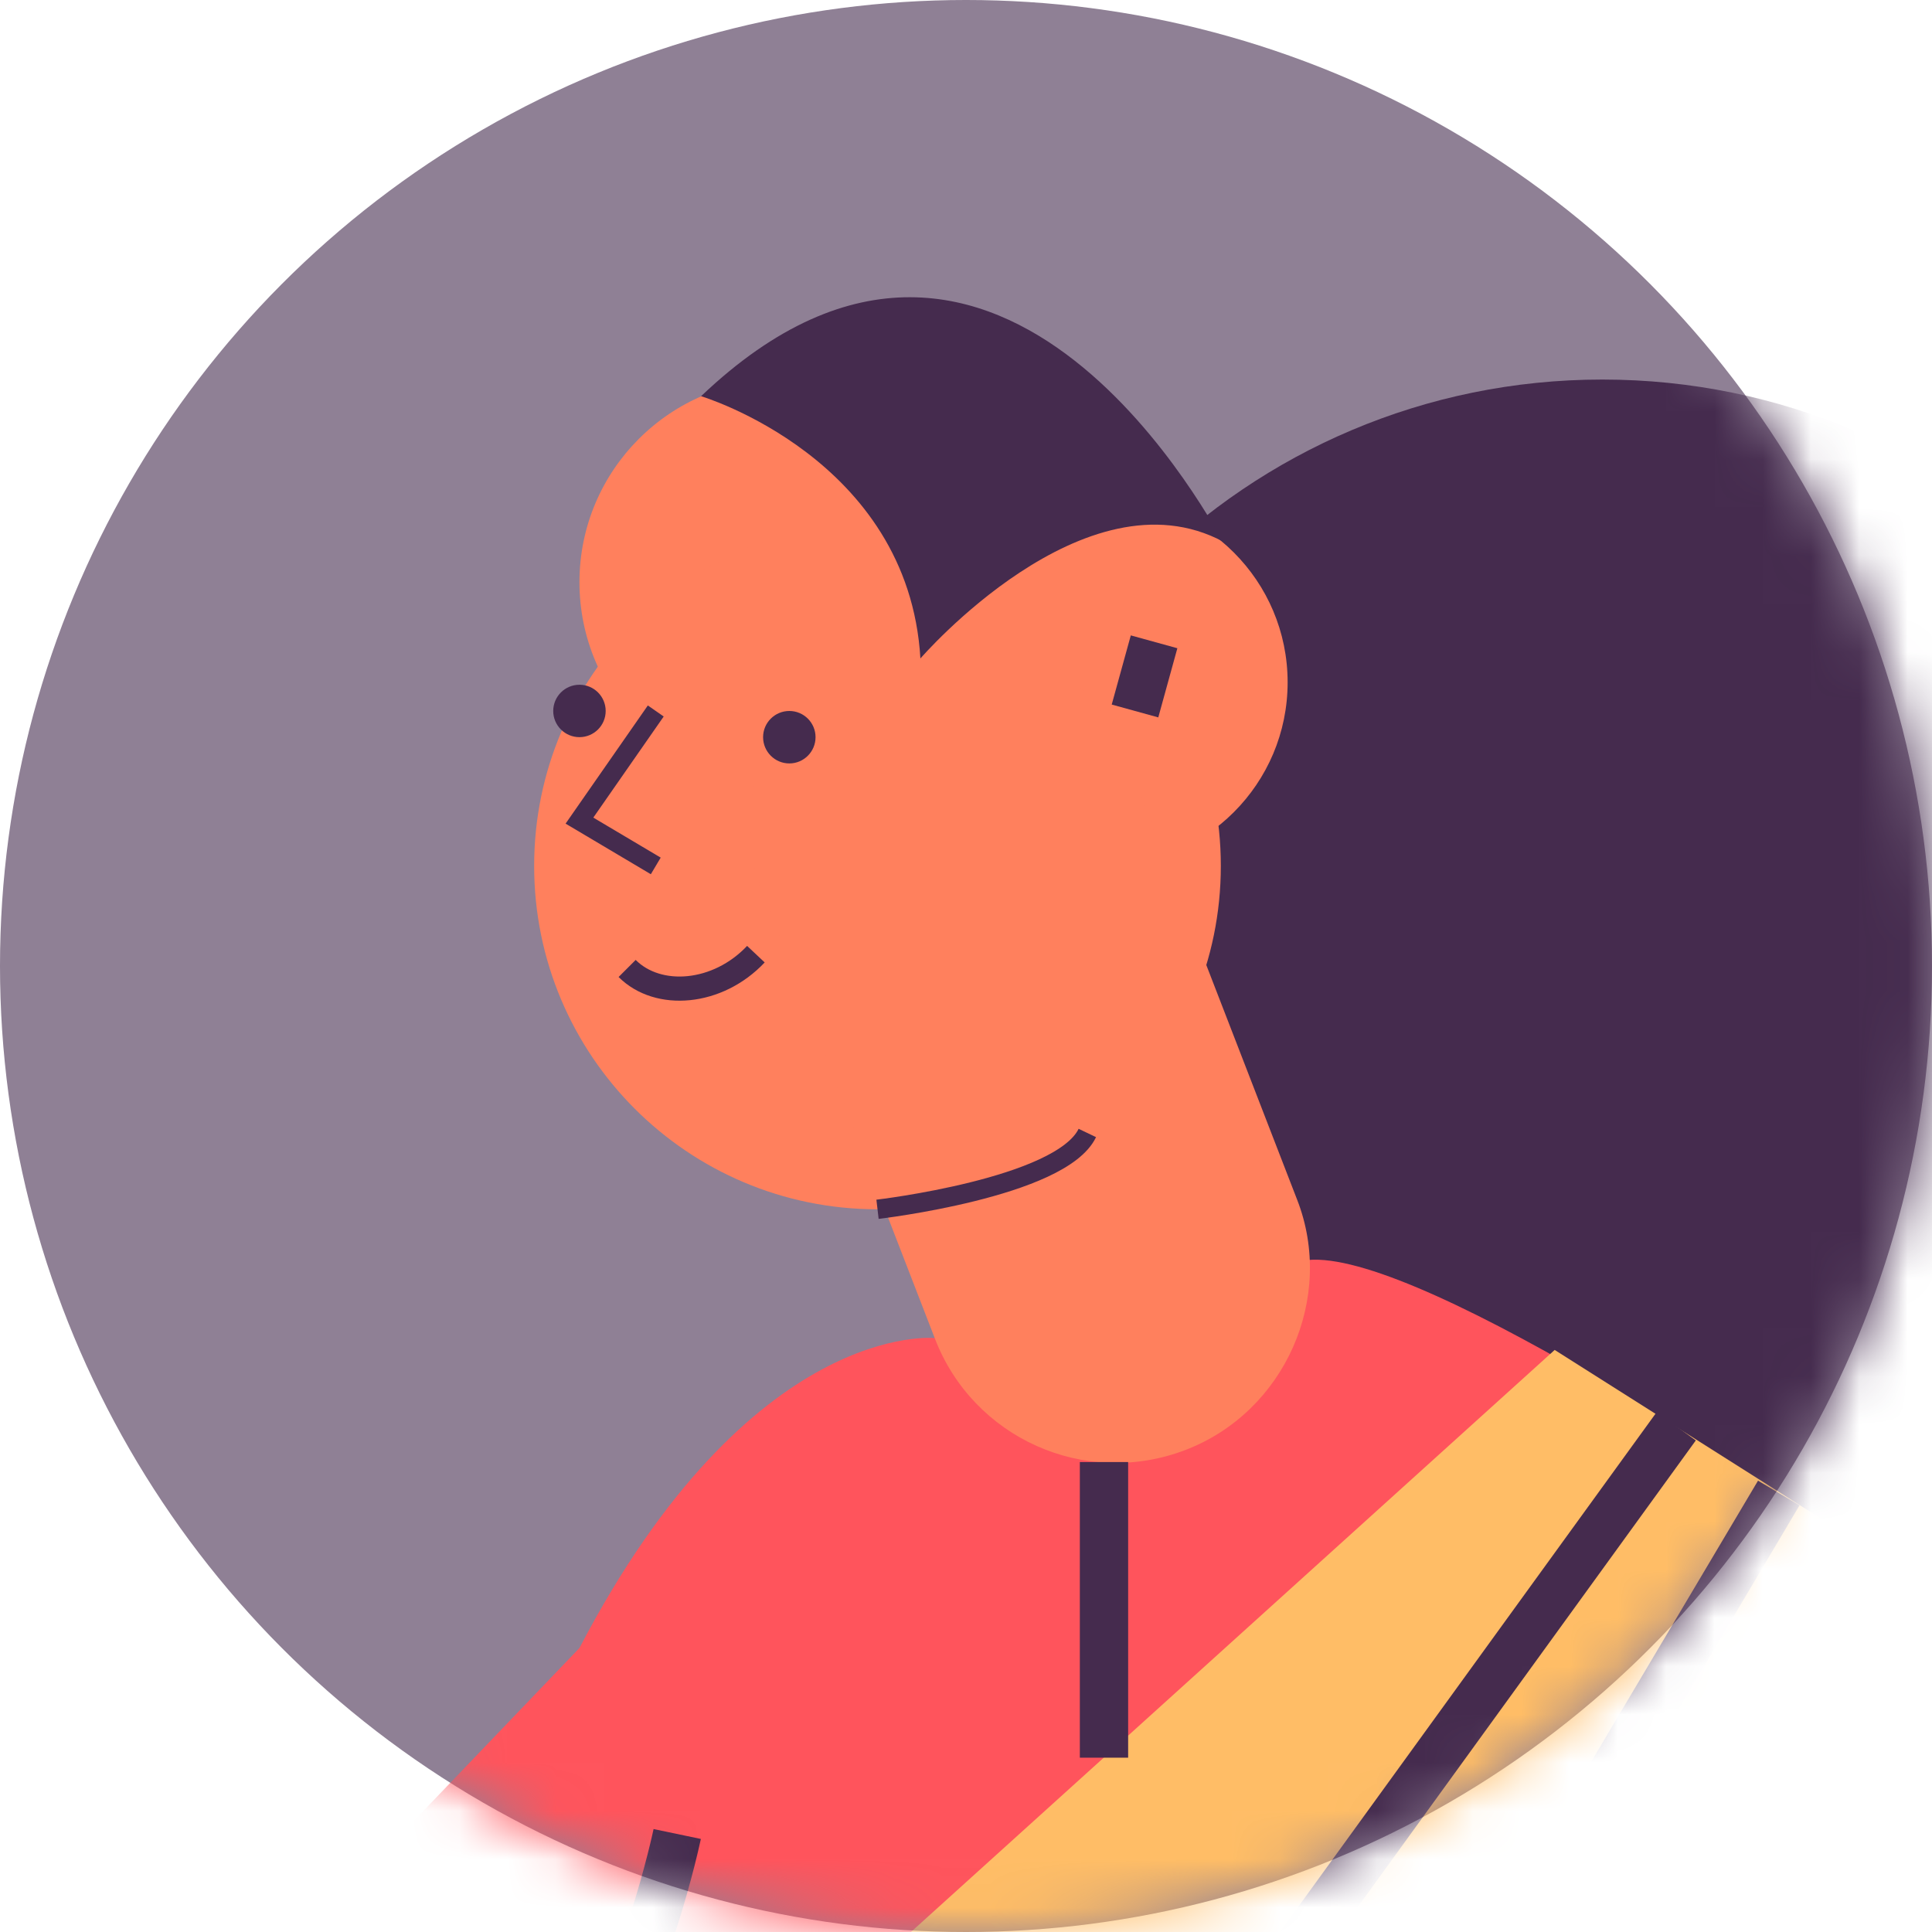 <svg width="40" height="40" viewBox="0 0 40 40" fill="none" xmlns="http://www.w3.org/2000/svg">
<circle cx="20" cy="20" r="20" fill="#8F8095"/>
<mask id="mask0_31_5120" style="mask-type:alpha" maskUnits="userSpaceOnUse" x="0" y="0" width="40" height="40">
<circle cx="20" cy="20" r="20" fill="#64D69A"/>
</mask>
<g mask="url(#mask0_31_5120)">
<path d="M33.175 34.515C40.536 34.515 46.504 28.547 46.504 21.186C46.504 13.825 40.536 7.858 33.175 7.858C25.814 7.858 19.846 13.825 19.846 21.186C19.846 28.547 25.814 34.515 33.175 34.515Z" fill="#452B4E"/>
<path d="M19.353 27.703C19.353 27.703 15.552 27.308 11.997 34.12L3.013 43.499L6.37 62.258L11.059 47.004L35.94 50.46L40.827 54.903L53.217 42.66C53.217 42.66 29.473 24.296 26.659 26.222C23.845 28.147 19.353 27.703 19.353 27.703Z" fill="#FF545C"/>
<path d="M11.059 47.054L32.188 27.949L39.593 32.639L35.15 39.797L35.347 47.35L42.505 83.288L47.145 143.02H-18.461L11.059 47.054Z" fill="#FFBD66"/>
<path d="M16.193 16.25C18.511 16.25 20.389 14.371 20.389 12.054C20.389 9.736 18.511 7.858 16.193 7.858C13.876 7.858 11.997 9.736 11.997 12.054C11.997 14.371 13.876 16.25 16.193 16.25Z" fill="#FF805D"/>
<path d="M18.168 25.037C22.094 25.037 25.276 21.854 25.276 17.928C25.276 14.002 22.094 10.82 18.168 10.82C14.242 10.82 11.059 14.002 11.059 17.928C11.059 21.854 14.242 25.037 18.168 25.037Z" fill="#FF805D"/>
<path d="M22.858 17.928C24.957 17.928 26.659 16.226 26.659 14.127C26.659 12.028 24.957 10.326 22.858 10.326C20.759 10.326 19.057 12.028 19.057 14.127C19.057 16.226 20.759 17.928 22.858 17.928Z" fill="#FF805D"/>
<path d="M24.536 30.023C22.462 30.813 20.142 29.776 19.352 27.703L15.798 18.521C15.008 16.447 16.045 14.127 18.118 13.337C20.192 12.547 22.512 13.584 23.302 15.657L26.856 24.839C27.646 26.863 26.609 29.233 24.536 30.023Z" fill="#FF805D"/>
<path d="M14.515 8.203C14.515 8.203 18.81 9.487 19.056 13.633C19.056 13.633 22.463 9.684 25.326 11.215C25.276 11.215 20.784 2.23 14.515 8.203Z" fill="#452B4E"/>
<path d="M39.593 32.639L-15.005 131.666" stroke="#452B4E" stroke-miterlimit="10"/>
<path d="M-6.367 103.676L36.828 30.911" stroke="#452B4E" stroke-miterlimit="10"/>
<path d="M3.013 73.267L34.705 29.529" stroke="#452B4E" stroke-miterlimit="10"/>
<path d="M3.013 43.549L-3.504 51.398L-9.131 36.144C-9.131 36.144 -7.354 21.631 -10.118 16.25C-12.883 10.869 -14.71 10.326 -14.068 14.621C-13.426 18.916 -13.08 21.137 -13.08 21.137C-13.08 21.137 -16.339 10.968 -18.461 13.633C-20.584 16.299 -16.585 23.408 -16.585 23.408L-20.979 19.014C-20.979 19.014 -25.471 18.126 -22.855 22.322C-20.238 26.518 -19.449 27.604 -21.078 32.639C-22.707 37.674 -19.3 41.081 -19.3 41.081L-7.996 67.293C-7.996 67.293 -3.948 73.267 2.42 68.33L6.369 62.357L3.013 43.549Z" fill="#FF805D"/>
<path d="M18.168 25.037C18.168 25.037 21.969 24.593 22.512 23.457" stroke="#452B4E" stroke-width="0.4" stroke-miterlimit="10"/>
<path d="M13.577 14.72L11.997 16.99L13.577 17.928" stroke="#452B4E" stroke-width="0.4" stroke-miterlimit="10"/>
<path d="M12.984 20.051C13.626 20.693 14.86 20.594 15.65 19.755" stroke="#452B4E" stroke-width="0.5" stroke-miterlimit="10"/>
<path d="M11.997 15.262C12.297 15.262 12.54 15.019 12.54 14.72C12.54 14.42 12.297 14.177 11.997 14.177C11.697 14.177 11.454 14.42 11.454 14.72C11.454 15.019 11.697 15.262 11.997 15.262Z" fill="#452B4E"/>
<path d="M16.342 15.806C16.642 15.806 16.885 15.562 16.885 15.262C16.885 14.963 16.642 14.72 16.342 14.72C16.042 14.72 15.799 14.963 15.799 15.262C15.799 15.562 16.042 15.806 16.342 15.806Z" fill="#452B4E"/>
<path d="M23.894 13.288L23.499 14.72" stroke="#452B4E" stroke-miterlimit="10"/>
<path d="M22.857 30.27V36.391" stroke="#452B4E" stroke-miterlimit="10"/>
<path d="M14.021 37.971C14.021 37.971 13.33 41.278 11.997 43.006C10.664 44.734 11.109 47.054 11.109 47.054" stroke="#452B4E" stroke-miterlimit="10"/>
</g>
</svg>

